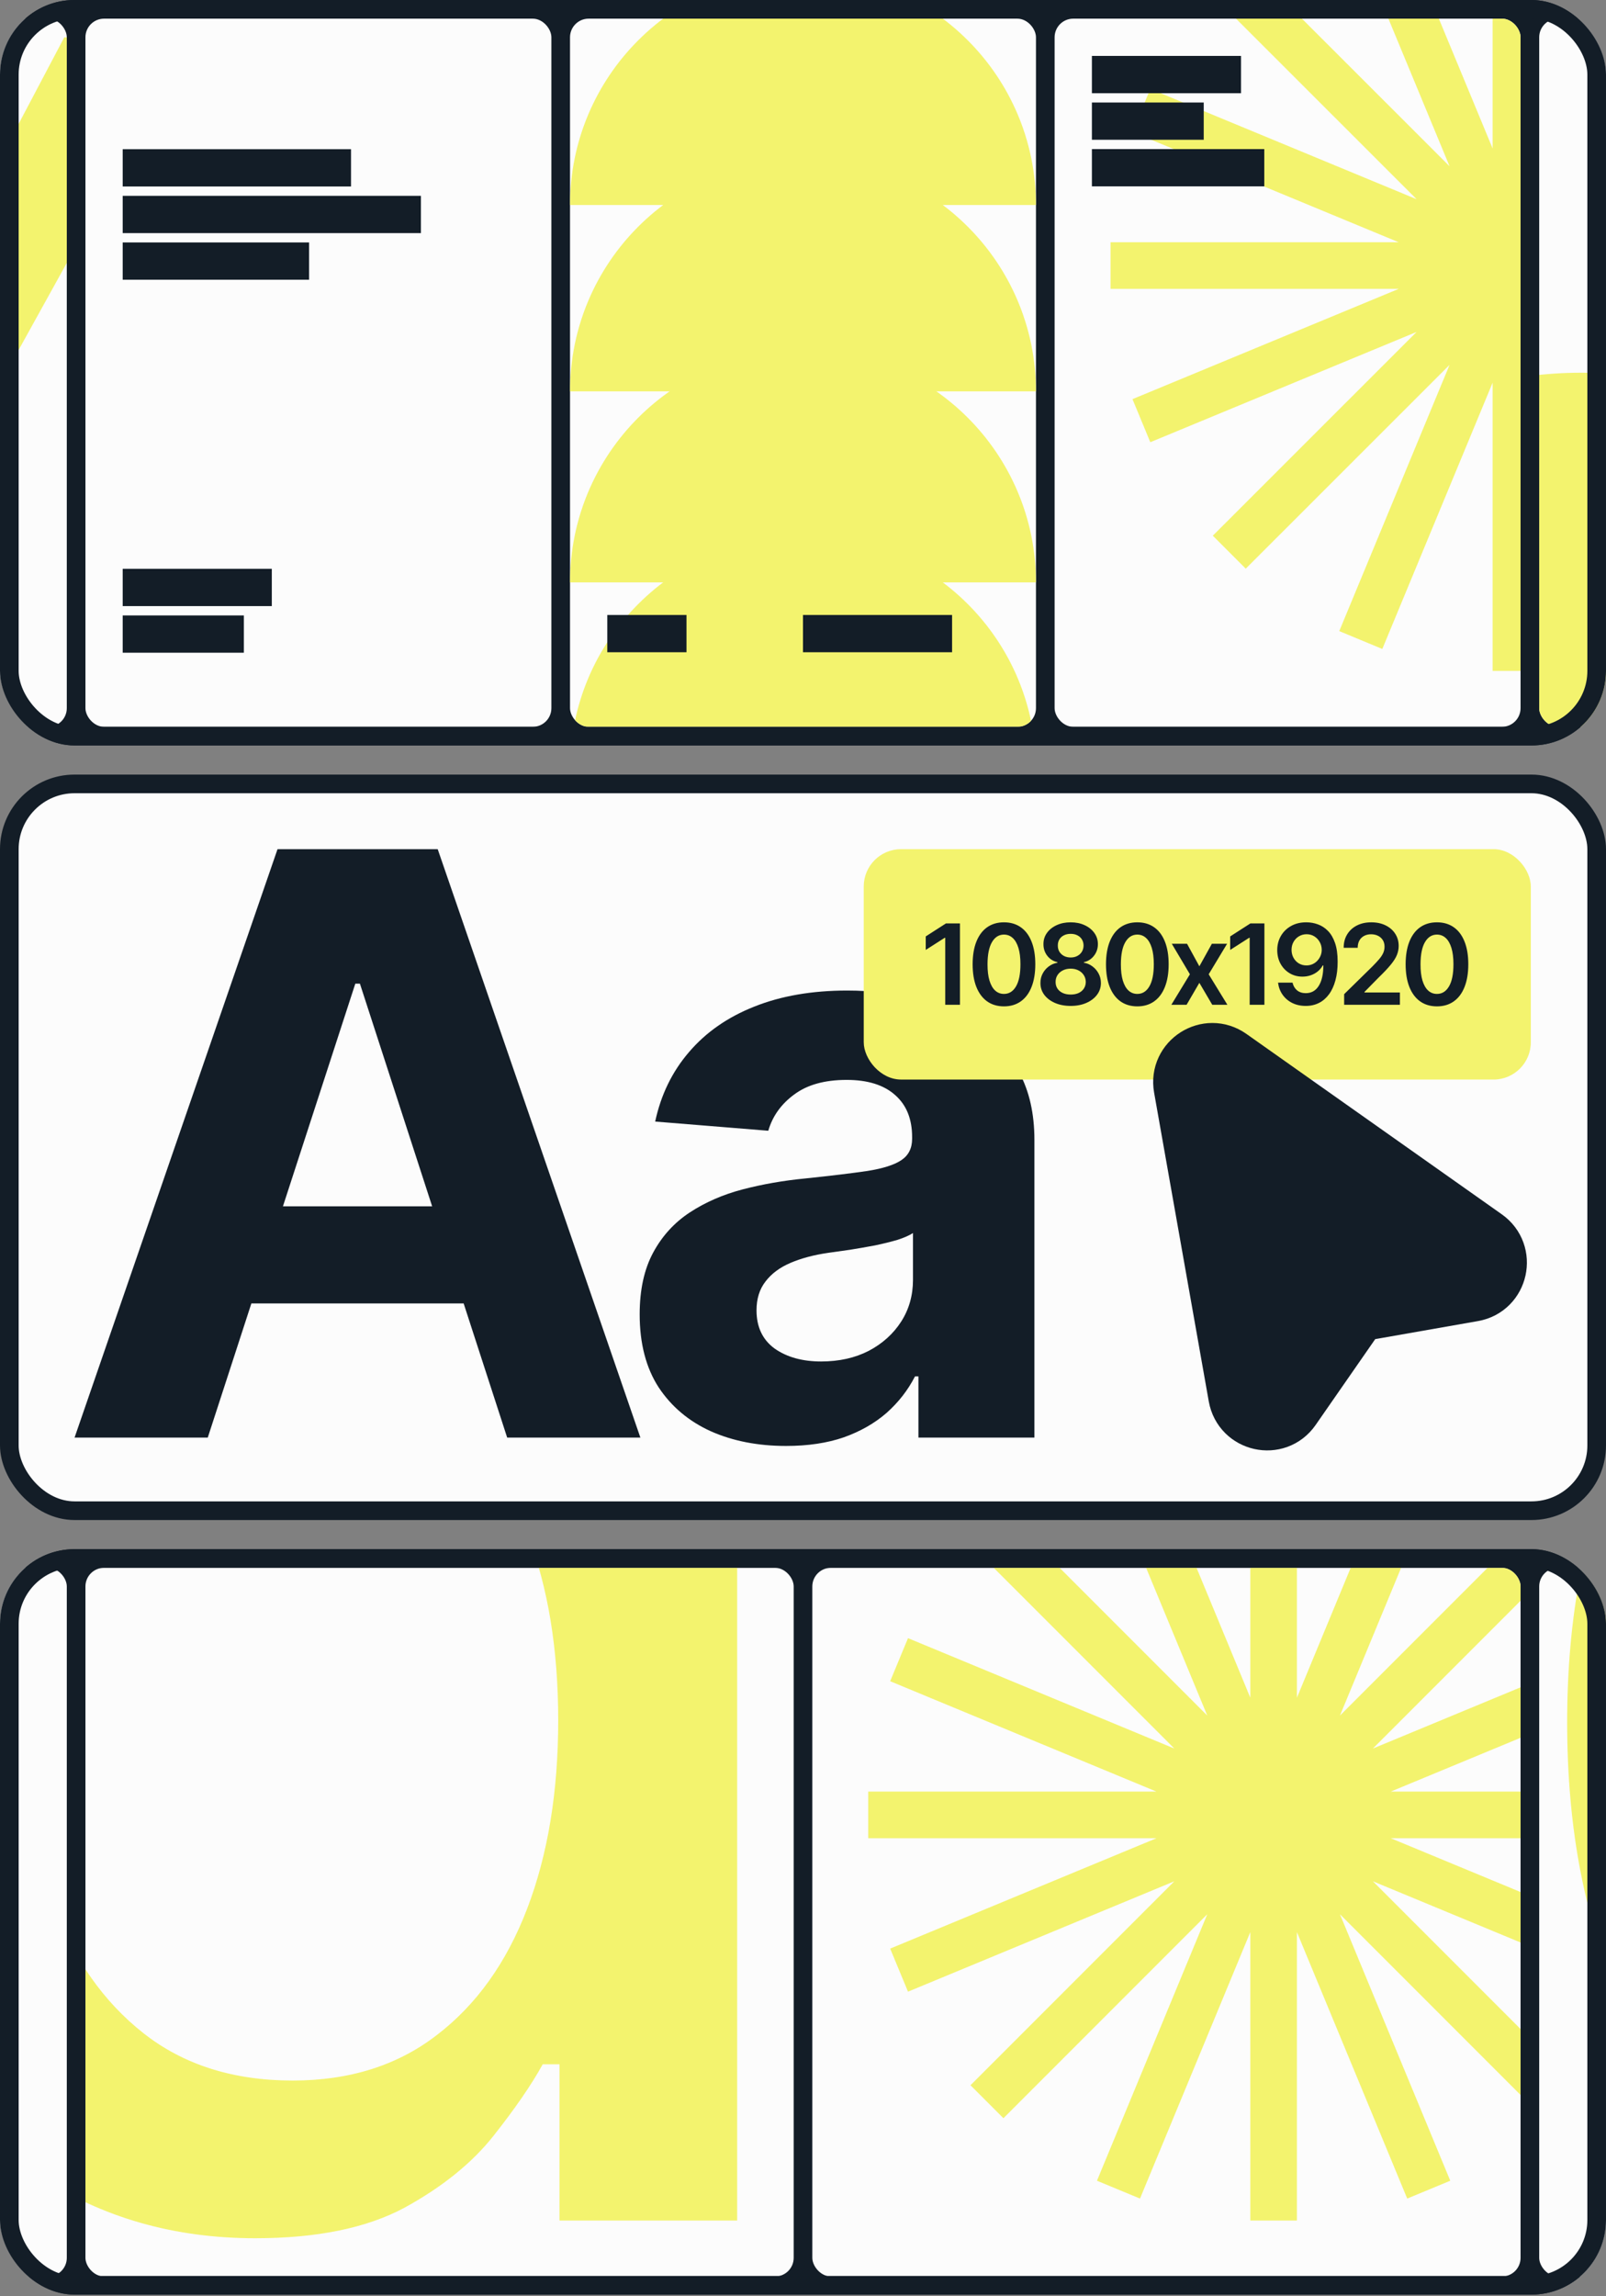 <svg width="457" height="653" viewBox="0 0 457 653" fill="none" xmlns="http://www.w3.org/2000/svg">
<rect x="0" y="0" width="457" height="653" fill="#808080" stroke="none"/>
<g clip-path="url(#clip0_53_499)">
<rect width="457" height="212" rx="21.214" fill="#131D27"/>
<g clip-path="url(#clip1_53_499)">
<rect x="-113.582" y="5.304" width="132.59" height="201.393" rx="5.304" fill="#FCFCFC"/>
<path d="M-106.352 10.621L-70.109 10.621L-26.774 92.733H-25.044L18.291 10.621L54.533 10.621L-9.907 126.992V196.234H-41.911V126.992L-106.352 10.621Z" fill="#F3F36E"/>
</g>
<rect x="24.312" y="5.304" width="132.59" height="201.393" rx="5.304" fill="#FCFCFC"/>
<rect x="34.918" y="42.429" width="64.969" height="10.607" fill="#131D27"/>
<rect x="34.918" y="55.688" width="84.858" height="10.607" fill="#131D27"/>
<rect x="34.918" y="68.946" width="53.036" height="10.607" fill="#131D27"/>
<rect x="34.918" y="161.76" width="42.429" height="10.607" fill="#131D27"/>
<rect x="34.918" y="175.019" width="34.473" height="10.607" fill="#131D27"/>
<g clip-path="url(#clip2_53_499)">
<rect x="162.203" y="5.304" width="132.59" height="201.393" rx="5.304" fill="#FCFCFC"/>
<path d="M162.203 218.621L294.793 218.621C294.793 182.033 265.112 152.373 228.498 152.373C191.884 152.373 162.203 182.033 162.203 218.621Z" fill="#F3F36E"/>
<path d="M162.203 165.623L294.793 165.623C294.793 129.035 265.112 99.375 228.498 99.375C191.884 99.375 162.203 129.035 162.203 165.623Z" fill="#F3F36E"/>
<path d="M162.203 111.299L294.793 111.299C294.793 74.712 265.112 45.052 228.498 45.052C191.884 45.052 162.203 74.712 162.203 111.299Z" fill="#F3F36E"/>
<path d="M162.203 58.301L294.793 58.301C294.793 21.714 265.112 -7.946 228.498 -7.946C191.884 -7.946 162.203 21.714 162.203 58.301Z" fill="#F3F36E"/>
<rect x="228.496" y="174.897" width="42.429" height="10.6" fill="#131D27"/>
<rect x="172.809" y="174.897" width="22.54" height="10.6" fill="#131D27"/>
</g>
<g clip-path="url(#clip3_53_499)">
<rect x="300.098" y="5.304" width="132.59" height="201.393" rx="5.304" fill="#FCFCFC"/>
<path d="M431.365 190.797V-39.745M387.221 182.022L475.509 -30.971M475.509 182.022L387.221 -30.971M537.937 119.638L324.792 31.414M537.937 31.414L324.792 119.638M546.718 75.526L316.012 75.526M512.932 157.035L349.798 -5.983M512.932 -5.983L349.798 157.035" stroke="#F3F36E" stroke-width="13.259"/>
<rect x="310.707" y="15.903" width="42.429" height="10.6" fill="#131D27"/>
<rect x="310.707" y="29.152" width="31.822" height="10.6" fill="#131D27"/>
<rect x="310.707" y="42.402" width="49.058" height="10.6" fill="#131D27"/>
</g>
<g clip-path="url(#clip4_53_499)">
<rect x="437.992" y="5.304" width="132.59" height="201.393" rx="5.304" fill="#FCFCFC"/>
<ellipse cx="115.353" cy="115.271" rx="115.353" ry="115.271" transform="matrix(1 0 0 -1 334.574 336.542)" fill="#F3F36E"/>
</g>
</g>
<rect x="2.652" y="2.652" width="451.696" height="206.696" rx="18.563" stroke="#131D27" stroke-width="5.304"/>
<rect x="2.652" y="222.936" width="451.696" height="206.696" rx="18.563" fill="#FCFCFC"/>
<path d="M59.119 408.844H21.215L78.97 241.499H124.553L182.227 408.844H144.322L102.415 279.74H101.108L59.119 408.844ZM56.75 343.067H146.283V370.685H56.75V343.067Z" fill="#131D27"/>
<path d="M223.688 411.214C215.682 411.214 208.548 409.825 202.285 407.047C196.022 404.214 191.066 400.047 187.417 394.545C183.823 388.988 182.026 382.07 182.026 373.79C182.026 366.817 183.305 360.961 185.865 356.222C188.425 351.483 191.91 347.67 196.321 344.783C200.733 341.895 205.743 339.716 211.352 338.246C217.016 336.775 222.953 335.74 229.161 335.141C236.459 334.378 242.34 333.67 246.806 333.016C251.272 332.308 254.512 331.273 256.527 329.911C258.542 328.549 259.55 326.534 259.55 323.864V323.374C259.55 318.199 257.916 314.195 254.648 311.362C251.435 308.53 246.861 307.113 240.924 307.113C234.661 307.113 229.678 308.503 225.975 311.281C222.272 314.004 219.821 317.436 218.623 321.576L186.437 318.962C188.071 311.335 191.284 304.744 196.076 299.187C200.869 293.577 207.05 289.273 214.62 286.277C222.245 283.226 231.067 281.701 241.088 281.701C248.059 281.701 254.73 282.518 261.102 284.152C267.528 285.787 273.219 288.32 278.175 291.752C283.186 295.184 287.134 299.596 290.02 304.989C292.907 310.327 294.35 316.728 294.35 324.191V408.844H261.347V391.44H260.367C258.352 395.362 255.656 398.821 252.279 401.817C248.903 404.759 244.846 407.074 240.108 408.763C235.369 410.397 229.896 411.214 223.688 411.214ZM233.654 387.191C238.773 387.191 243.293 386.183 247.215 384.167C251.136 382.097 254.213 379.319 256.446 375.833C258.678 372.347 259.795 368.397 259.795 363.985V350.666C258.706 351.374 257.208 352.028 255.302 352.627C253.45 353.172 251.354 353.689 249.012 354.179C246.67 354.615 244.328 355.024 241.986 355.405C239.645 355.732 237.521 356.031 235.615 356.304C231.53 356.903 227.963 357.856 224.913 359.164C221.863 360.471 219.494 362.242 217.806 364.475C216.118 366.654 215.274 369.378 215.274 372.646C215.274 377.385 216.989 381.008 220.42 383.514C223.906 385.965 228.317 387.191 233.654 387.191Z" fill="#131D27"/>
<rect x="245.785" y="241.499" width="189.822" height="65.518" rx="10.607" fill="#F3F36E"/>
<path d="M273.165 262.615V285.758H268.973V266.694H268.837L263.424 270.152V266.31L269.176 262.615H273.165ZM285.686 286.199C283.825 286.199 282.228 285.728 280.895 284.786C279.569 283.837 278.548 282.469 277.833 280.684C277.124 278.891 276.77 276.733 276.77 274.209C276.778 271.685 277.136 269.538 277.844 267.768C278.56 265.99 279.58 264.634 280.906 263.7C282.24 262.766 283.833 262.298 285.686 262.298C287.539 262.298 289.133 262.766 290.466 263.7C291.8 264.634 292.82 265.99 293.529 267.768C294.244 269.546 294.602 271.693 294.602 274.209C294.602 276.74 294.244 278.902 293.529 280.695C292.82 282.481 291.8 283.844 290.466 284.786C289.14 285.728 287.547 286.199 285.686 286.199ZM285.686 282.662C287.133 282.662 288.274 281.95 289.11 280.526C289.954 279.094 290.376 276.989 290.376 274.209C290.376 272.371 290.184 270.826 289.8 269.576C289.415 268.325 288.873 267.384 288.172 266.751C287.472 266.11 286.643 265.79 285.686 265.79C284.247 265.79 283.11 266.506 282.274 267.937C281.437 269.361 281.015 271.452 281.008 274.209C281 276.055 281.185 277.607 281.562 278.865C281.946 280.123 282.488 281.072 283.189 281.712C283.889 282.345 284.722 282.662 285.686 282.662ZM304.674 286.074C302.994 286.074 301.502 285.792 300.199 285.227C298.903 284.662 297.886 283.89 297.148 282.91C296.417 281.923 296.056 280.805 296.063 279.554C296.056 278.582 296.267 277.689 296.696 276.876C297.125 276.062 297.705 275.384 298.436 274.842C299.175 274.292 299.996 273.941 300.9 273.791V273.633C299.709 273.369 298.745 272.763 298.007 271.813C297.276 270.857 296.914 269.753 296.922 268.502C296.914 267.312 297.246 266.25 297.916 265.316C298.587 264.381 299.506 263.647 300.674 263.112C301.841 262.57 303.175 262.298 304.674 262.298C306.158 262.298 307.48 262.57 308.64 263.112C309.808 263.647 310.727 264.381 311.398 265.316C312.076 266.25 312.415 267.312 312.415 268.502C312.415 269.753 312.042 270.857 311.296 271.813C310.558 272.763 309.605 273.369 308.437 273.633V273.791C309.341 273.941 310.155 274.292 310.878 274.842C311.609 275.384 312.189 276.062 312.618 276.876C313.055 277.689 313.273 278.582 313.273 279.554C313.273 280.805 312.904 281.923 312.166 282.91C311.428 283.89 310.411 284.662 309.115 285.227C307.827 285.792 306.346 286.074 304.674 286.074ZM304.674 282.842C305.54 282.842 306.294 282.695 306.934 282.402C307.574 282.1 308.072 281.678 308.426 281.136C308.78 280.594 308.961 279.968 308.968 279.26C308.961 278.522 308.768 277.87 308.392 277.305C308.023 276.733 307.514 276.284 306.866 275.96C306.226 275.637 305.495 275.475 304.674 275.475C303.845 275.475 303.107 275.637 302.459 275.96C301.811 276.284 301.299 276.733 300.922 277.305C300.553 277.87 300.372 278.522 300.38 279.26C300.372 279.968 300.546 280.594 300.9 281.136C301.254 281.671 301.751 282.089 302.391 282.39C303.039 282.692 303.8 282.842 304.674 282.842ZM304.674 272.299C305.382 272.299 306.007 272.156 306.55 271.87C307.1 271.584 307.533 271.184 307.849 270.672C308.166 270.16 308.328 269.568 308.335 268.898C308.328 268.235 308.17 267.655 307.861 267.158C307.552 266.653 307.122 266.265 306.572 265.994C306.022 265.715 305.39 265.576 304.674 265.576C303.943 265.576 303.299 265.715 302.742 265.994C302.192 266.265 301.762 266.653 301.453 267.158C301.152 267.655 301.005 268.235 301.013 268.898C301.005 269.568 301.156 270.16 301.465 270.672C301.781 271.177 302.214 271.576 302.764 271.87C303.322 272.156 303.958 272.299 304.674 272.299ZM323.633 286.199C321.773 286.199 320.176 285.728 318.842 284.786C317.516 283.837 316.495 282.469 315.78 280.684C315.072 278.891 314.718 276.733 314.718 274.209C314.725 271.685 315.083 269.538 315.791 267.768C316.507 265.99 317.528 264.634 318.853 263.7C320.187 262.766 321.78 262.298 323.633 262.298C325.487 262.298 327.08 262.766 328.413 263.7C329.747 264.634 330.768 265.99 331.476 267.768C332.192 269.546 332.549 271.693 332.549 274.209C332.549 276.74 332.192 278.902 331.476 280.695C330.768 282.481 329.747 283.844 328.413 284.786C327.088 285.728 325.494 286.199 323.633 286.199ZM323.633 282.662C325.08 282.662 326.221 281.95 327.057 280.526C327.901 279.094 328.323 276.989 328.323 274.209C328.323 272.371 328.131 270.826 327.747 269.576C327.363 268.325 326.82 267.384 326.12 266.751C325.419 266.11 324.59 265.79 323.633 265.79C322.195 265.79 321.057 266.506 320.221 267.937C319.385 269.361 318.963 271.452 318.955 274.209C318.948 276.055 319.132 277.607 319.509 278.865C319.893 280.123 320.435 281.072 321.136 281.712C321.837 282.345 322.669 282.662 323.633 282.662ZM337.785 268.401L341.288 274.808L344.847 268.401H349.175L343.943 277.079L349.266 285.758H344.96L341.288 279.509L337.649 285.758H333.31L338.598 277.079L333.445 268.401H337.785ZM359.798 262.615V285.758H355.606V266.694H355.47L350.057 270.152V266.31L355.809 262.615H359.798ZM371.799 262.298C372.907 262.306 373.984 262.502 375.031 262.886C376.086 263.263 377.035 263.88 377.879 264.739C378.723 265.591 379.393 266.732 379.89 268.163C380.388 269.595 380.636 271.365 380.636 273.474C380.644 275.463 380.433 277.241 380.003 278.808C379.582 280.368 378.975 281.686 378.184 282.763C377.393 283.841 376.44 284.662 375.325 285.227C374.21 285.792 372.956 286.074 371.562 286.074C370.101 286.074 368.805 285.788 367.675 285.215C366.552 284.643 365.645 283.859 364.951 282.865C364.258 281.871 363.833 280.733 363.674 279.452H367.799C368.01 280.371 368.439 281.102 369.087 281.645C369.743 282.179 370.568 282.447 371.562 282.447C373.167 282.447 374.402 281.75 375.269 280.356C376.135 278.963 376.568 277.026 376.568 274.548H376.41C376.041 275.211 375.562 275.783 374.975 276.266C374.387 276.74 373.72 277.106 372.975 277.362C372.236 277.618 371.453 277.746 370.624 277.746C369.268 277.746 368.048 277.422 366.963 276.774C365.886 276.126 365.031 275.237 364.398 274.107C363.772 272.977 363.456 271.685 363.448 270.231C363.448 268.725 363.795 267.372 364.488 266.174C365.189 264.969 366.164 264.02 367.415 263.327C368.665 262.626 370.127 262.283 371.799 262.298ZM371.811 265.689C370.997 265.689 370.263 265.888 369.607 266.287C368.959 266.679 368.447 267.214 368.07 267.892C367.701 268.563 367.517 269.312 367.517 270.141C367.524 270.962 367.709 271.708 368.07 272.378C368.439 273.049 368.94 273.58 369.573 273.972C370.214 274.363 370.944 274.559 371.765 274.559C372.376 274.559 372.944 274.442 373.472 274.209C373.999 273.975 374.459 273.651 374.85 273.237C375.25 272.815 375.559 272.337 375.777 271.802C376.003 271.267 376.112 270.702 376.105 270.107C376.105 269.316 375.916 268.585 375.54 267.915C375.171 267.244 374.662 266.706 374.014 266.299C373.374 265.892 372.639 265.689 371.811 265.689ZM382.49 285.758V282.729L390.524 274.853C391.293 274.077 391.933 273.388 392.445 272.785C392.958 272.182 393.342 271.599 393.598 271.034C393.854 270.469 393.982 269.866 393.982 269.226C393.982 268.495 393.817 267.869 393.485 267.35C393.154 266.822 392.698 266.416 392.118 266.129C391.538 265.843 390.878 265.7 390.14 265.7C389.379 265.7 388.713 265.858 388.14 266.174C387.567 266.483 387.123 266.924 386.807 267.497C386.498 268.069 386.343 268.751 386.343 269.542H382.354C382.354 268.073 382.69 266.796 383.36 265.711C384.031 264.626 384.953 263.786 386.129 263.191C387.311 262.596 388.667 262.298 390.197 262.298C391.749 262.298 393.112 262.588 394.287 263.169C395.463 263.749 396.374 264.543 397.022 265.553C397.677 266.562 398.005 267.715 398.005 269.011C398.005 269.877 397.839 270.728 397.508 271.565C397.176 272.401 396.593 273.328 395.756 274.345C394.928 275.362 393.764 276.593 392.265 278.04L388.276 282.097V282.255H398.355V285.758H382.49ZM408.899 286.199C407.038 286.199 405.441 285.728 404.108 284.786C402.782 283.837 401.761 282.469 401.045 280.684C400.337 278.891 399.983 276.733 399.983 274.209C399.991 271.685 400.349 269.538 401.057 267.768C401.772 265.99 402.793 264.634 404.119 263.7C405.453 262.766 407.046 262.298 408.899 262.298C410.752 262.298 412.346 262.766 413.679 263.7C415.013 264.634 416.033 265.99 416.741 267.768C417.457 269.546 417.815 271.693 417.815 274.209C417.815 276.74 417.457 278.902 416.741 280.695C416.033 282.481 415.013 283.844 413.679 284.786C412.353 285.728 410.76 286.199 408.899 286.199ZM408.899 282.662C410.346 282.662 411.487 281.95 412.323 280.526C413.167 279.094 413.589 276.989 413.589 274.209C413.589 272.371 413.397 270.826 413.012 269.576C412.628 268.325 412.086 267.384 411.385 266.751C410.685 266.11 409.856 265.79 408.899 265.79C407.46 265.79 406.323 266.506 405.486 267.937C404.65 269.361 404.228 271.452 404.221 274.209C404.213 276.055 404.398 277.607 404.774 278.865C405.159 280.123 405.701 281.072 406.402 281.712C407.102 282.345 407.935 282.662 408.899 282.662Z" fill="#131D27"/>
<path d="M422.153 352.688L349.486 301.388C343.766 297.349 336.049 302.258 337.271 309.157L352.828 396.982C354.05 403.882 362.988 405.867 366.975 400.125L384.218 375.296C385.408 373.583 387.23 372.418 389.282 372.058L419.022 366.837C425.885 365.633 427.858 356.715 422.153 352.688Z" fill="#131D27" stroke="#131D27" stroke-width="18"/>
<rect x="2.652" y="222.936" width="451.696" height="206.696" rx="18.563" stroke="#131D27" stroke-width="5.304"/>
<g clip-path="url(#clip5_53_499)">
<rect y="440.568" width="457" height="212" rx="21.214" fill="#131D27"/>
<g clip-path="url(#clip6_53_499)">
<rect x="-182.527" y="445.872" width="201.537" height="201.537" rx="5.304" fill="#FCFCFC"/>
<circle cx="23.866" cy="23.866" r="23.866" transform="matrix(1 0 0 -1 -44.637 509.516)" fill="#F3F36E"/>
<circle cx="23.866" cy="23.866" r="23.866" transform="matrix(1 0 0 -1 -44.637 570.507)" fill="#F3F36E"/>
<circle cx="23.866" cy="23.866" r="23.866" transform="matrix(1 0 0 -1 -44.637 631.498)" fill="#F3F36E"/>
</g>
<g clip-path="url(#clip7_53_499)">
<rect x="24.312" y="445.872" width="201.537" height="201.537" rx="5.304" fill="#FCFCFC"/>
<path d="M72.62 636.534C49.578 636.534 29.109 630.689 11.215 619.001C-6.557 607.19 -20.529 590.335 -30.702 568.435C-40.874 546.535 -45.961 520.328 -45.961 489.816C-45.961 459.427 -40.874 433.344 -30.702 411.567C-20.406 389.667 -6.312 372.934 11.583 361.369C29.6 349.681 50.129 343.837 73.171 343.837C90.943 343.837 105.16 346.79 115.823 352.695C126.609 358.601 134.943 365.429 140.826 373.18C146.709 380.932 151.244 387.637 154.431 393.296H159.204V347.754H209.768V631.497H159.211V587.074H154.431C151.244 592.857 146.587 599.624 140.459 607.375C134.33 615.126 125.873 621.954 115.088 627.86C104.302 633.642 90.146 636.534 72.62 636.534ZM83.283 591.688C99.461 591.688 113.127 587.382 124.28 578.769C135.556 570.157 144.135 558.161 150.019 542.782C155.902 527.403 158.843 509.563 158.843 489.262C158.843 469.085 155.963 451.491 150.202 436.481C144.442 421.348 135.924 409.598 124.648 401.232C113.495 392.866 99.706 388.683 83.283 388.683C66.124 388.683 51.845 393.112 40.447 401.97C29.171 410.706 20.652 422.701 14.892 437.958C9.254 453.091 6.435 470.192 6.435 489.262C6.435 508.579 9.315 525.988 15.076 541.49C20.836 556.992 29.416 569.234 40.814 578.216C52.213 587.197 66.369 591.688 83.283 591.688Z" fill="#F3F36E"/>
</g>
<g clip-path="url(#clip8_53_499)">
<rect x="231.152" y="445.872" width="201.537" height="201.537" rx="5.304" fill="#FCFCFC"/>
<path d="M362.416 631.498V400.792M318.272 622.717L406.56 409.572M406.559 622.717L318.272 409.572M468.988 560.289L255.843 472.001M468.988 472.001L255.843 560.289M477.769 516.145L247.062 516.145M443.983 597.712L280.849 434.578M443.983 434.578L280.849 597.712" stroke="#F3F36E" stroke-width="13.259"/>
</g>
<g clip-path="url(#clip9_53_499)">
<rect x="437.992" y="445.872" width="201.537" height="201.537" rx="5.304" fill="#FCFCFC"/>
<path d="M564.53 636.534C541.488 636.534 521.02 630.689 503.125 619.001C485.353 607.19 471.381 590.335 461.208 568.435C451.036 546.535 445.949 520.328 445.949 489.816C445.949 459.427 451.036 433.344 461.208 411.567C471.504 389.667 485.599 372.934 503.493 361.369C521.51 349.681 542.039 343.837 565.081 343.837C582.853 343.837 597.07 346.79 607.733 352.695C618.519 358.601 626.853 365.429 632.736 373.18C638.619 380.932 643.154 387.637 646.341 393.296H651.114V347.754H701.679V631.497H651.121V587.074H646.341C643.154 592.857 638.497 599.624 632.369 607.375C626.241 615.126 617.784 621.954 606.998 627.86C596.212 633.642 582.056 636.534 564.53 636.534ZM575.193 591.688C591.371 591.688 605.037 587.382 616.19 578.769C627.466 570.157 636.046 558.161 641.929 542.782C647.812 527.403 650.753 509.563 650.753 489.262C650.753 469.085 647.873 451.491 642.113 436.481C636.352 421.348 627.834 409.598 616.558 401.232C605.405 392.866 591.616 388.683 575.193 388.683C558.034 388.683 543.755 393.112 532.357 401.97C521.081 410.706 512.563 422.701 506.802 437.958C501.164 453.091 498.345 470.192 498.345 489.262C498.345 508.579 501.225 525.988 506.986 541.49C512.746 556.992 521.326 569.234 532.724 578.216C544.123 587.197 558.279 591.688 575.193 591.688Z" fill="#F3F36E"/>
</g>
</g>
<rect x="2.652" y="443.22" width="451.696" height="206.696" rx="18.563" stroke="#131D27" stroke-width="5.304"/>
<defs>
<clipPath id="clip0_53_499">
<rect width="457" height="212" rx="21.214" fill="white"/>
</clipPath>
<clipPath id="clip1_53_499">
<rect x="-113.582" y="5.304" width="132.59" height="201.393" rx="5.304" fill="white"/>
</clipPath>
<clipPath id="clip2_53_499">
<rect x="162.203" y="5.304" width="132.59" height="201.393" rx="5.304" fill="white"/>
</clipPath>
<clipPath id="clip3_53_499">
<rect x="300.098" y="5.304" width="132.59" height="201.393" rx="5.304" fill="white"/>
</clipPath>
<clipPath id="clip4_53_499">
<rect x="437.992" y="5.304" width="132.59" height="201.393" rx="5.304" fill="white"/>
</clipPath>
<clipPath id="clip5_53_499">
<rect y="440.568" width="457" height="212" rx="21.214" fill="white"/>
</clipPath>
<clipPath id="clip6_53_499">
<rect x="-182.527" y="445.872" width="201.537" height="201.537" rx="5.304" fill="white"/>
</clipPath>
<clipPath id="clip7_53_499">
<rect x="24.312" y="445.872" width="201.537" height="201.537" rx="5.304" fill="white"/>
</clipPath>
<clipPath id="clip8_53_499">
<rect x="231.152" y="445.872" width="201.537" height="201.537" rx="5.304" fill="white"/>
</clipPath>
<clipPath id="clip9_53_499">
<rect x="437.992" y="445.872" width="201.537" height="201.537" rx="5.304" fill="white"/>
</clipPath>
</defs>
</svg>

